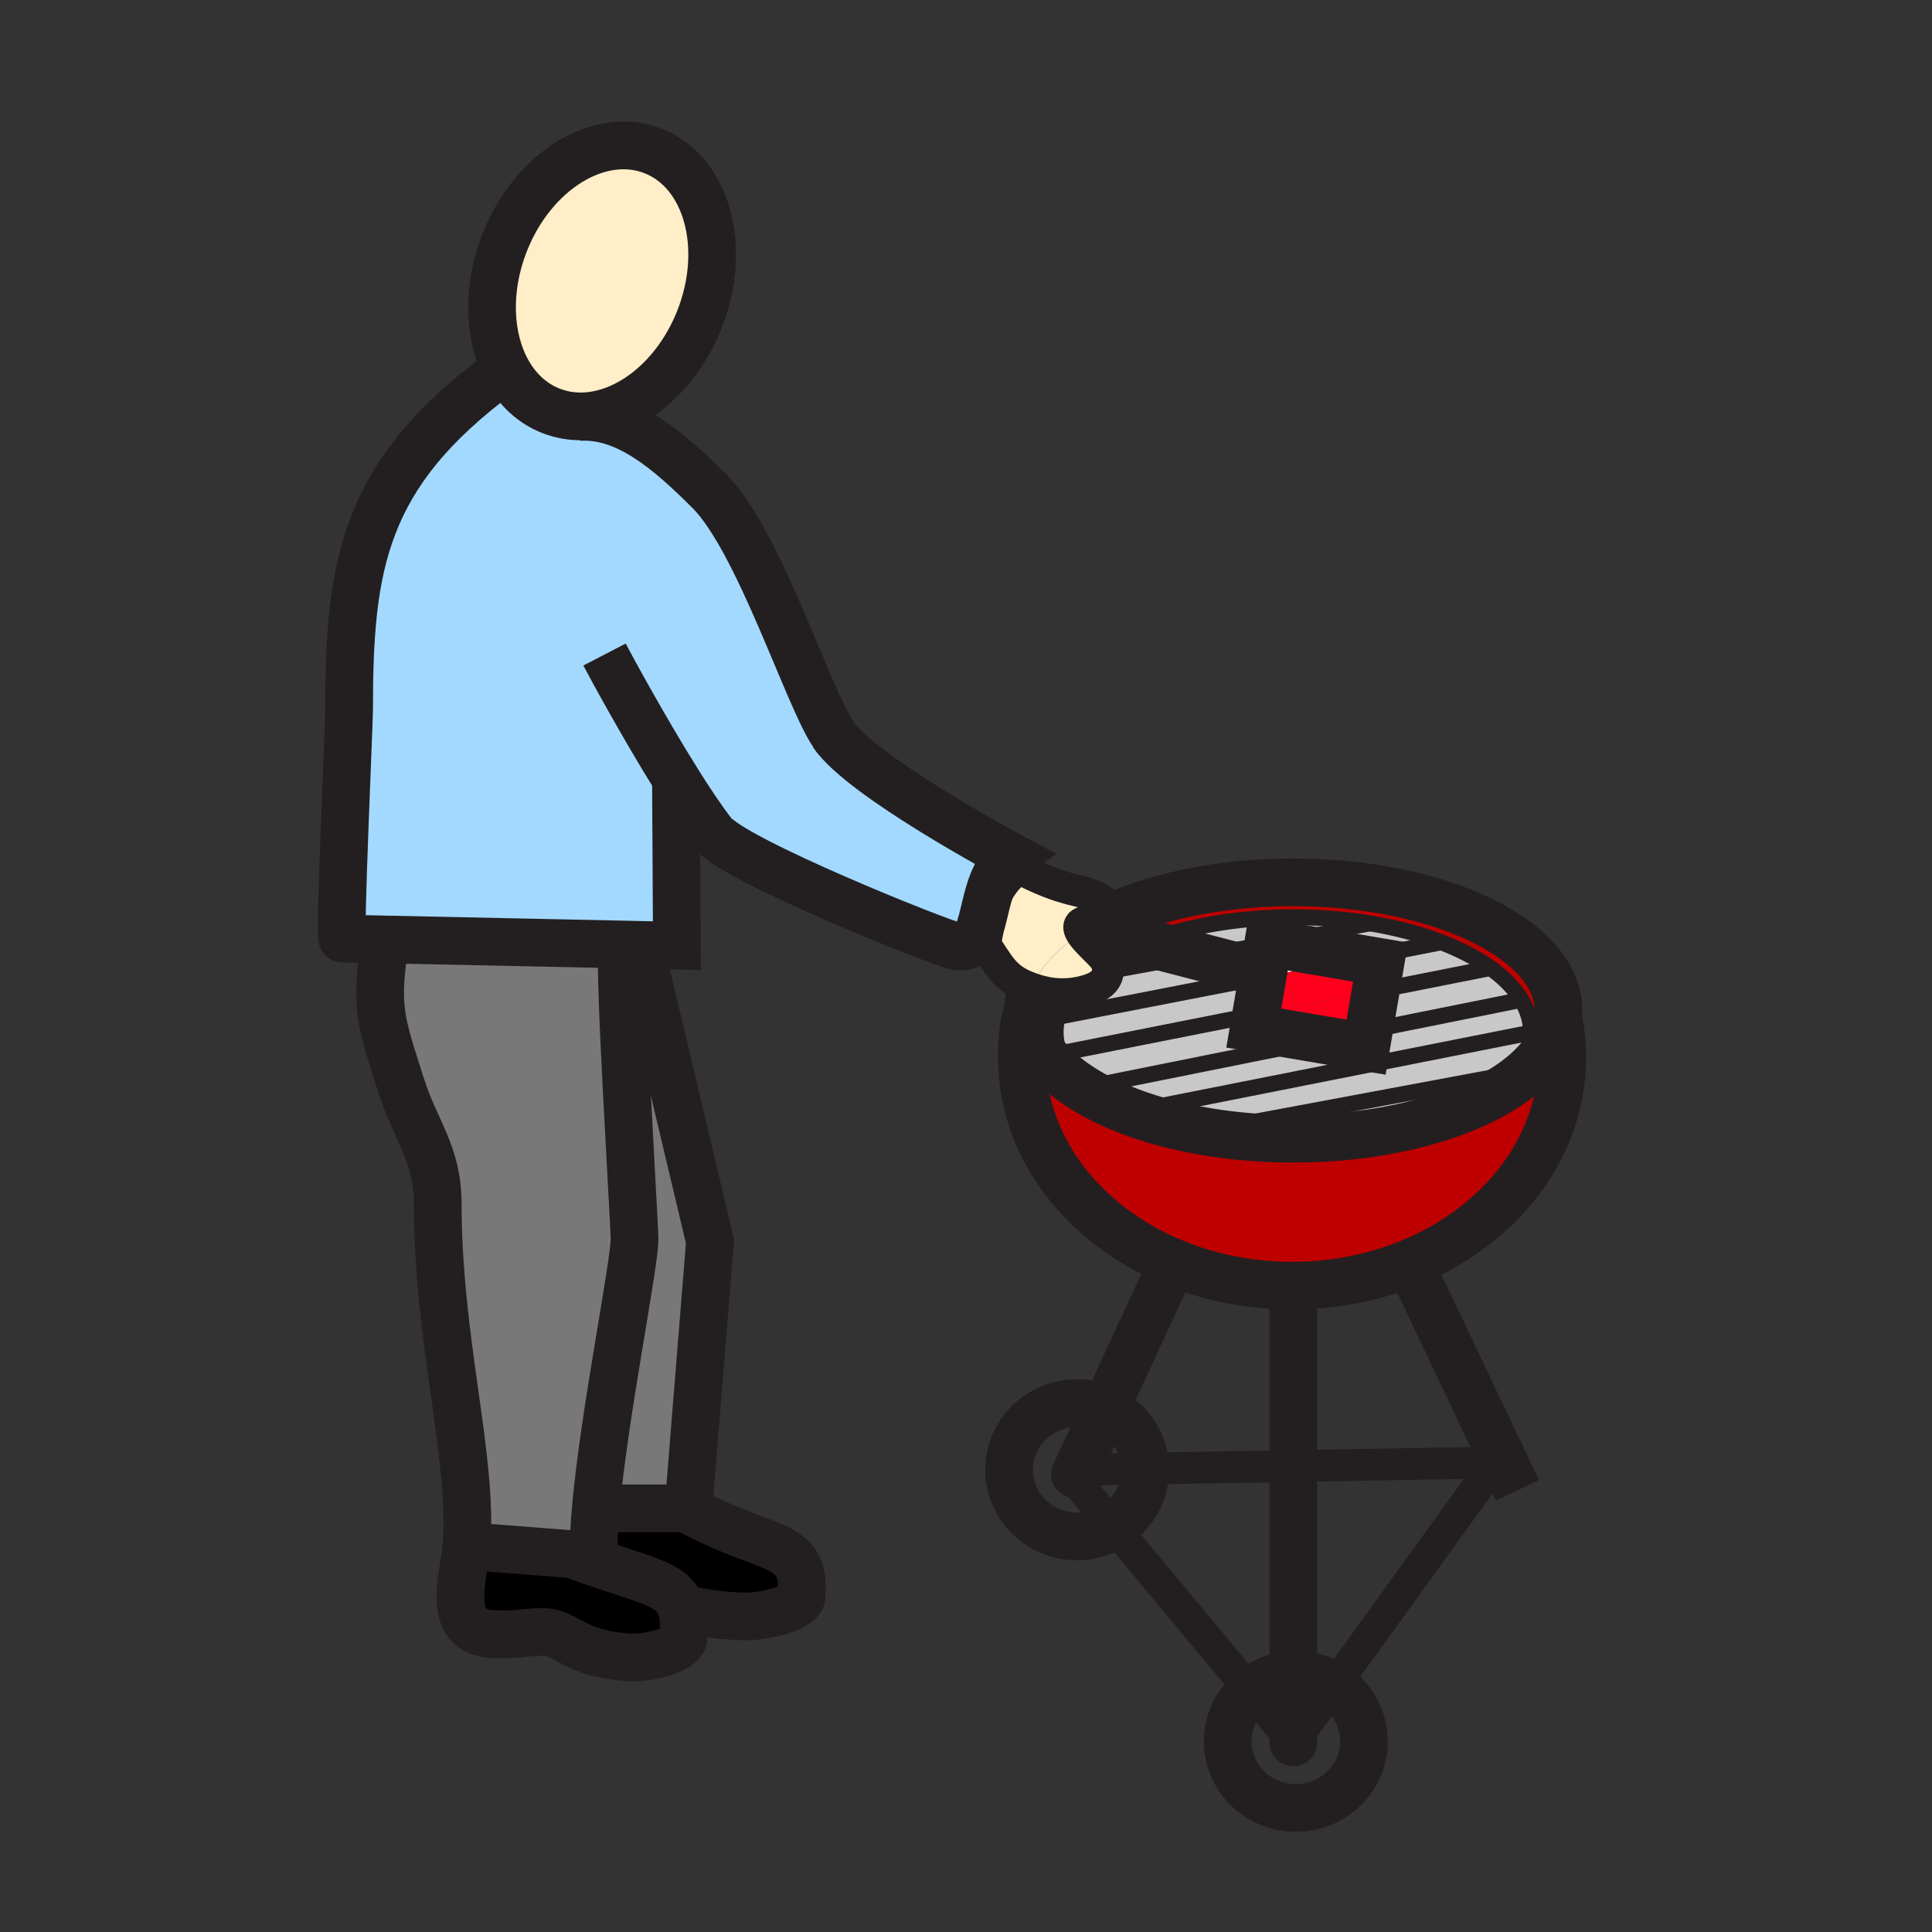 <?xml version="1.0" encoding="iso-8859-1"?>
<!-- Generator: Adobe Illustrator 12.0.1, SVG Export Plug-In . SVG Version: 6.00 Build 51448)  -->
<!DOCTYPE svg PUBLIC "-//W3C//DTD SVG 1.1//EN" "http://www.w3.org/Graphics/SVG/1.1/DTD/svg11.dtd">
<svg  version="1.1" id="Layer_1" xmlns="http://www.w3.org/2000/svg" xmlns:xlink="http://www.w3.org/1999/xlink" width="850.394" height="850.394"
	 viewBox="0 0 850.394 850.394" style="overflow:visible;enable-background:new 0 0 850.394 850.394;" xml:space="preserve">
<rect x="0" y="0" width="850.394" height="850.394" fill="#333333" stroke="none"/>
<g>
	<g id="XMLID_1_">
		<g>
			<path style="fill:#C8C8C8;" d="M555.99,428.37l-0.29,1.71l-90.13,17.53c0.949-3.5,2.649-6.891,5.01-10.12
				c1.46-0.11,2.92-0.32,4.39-0.62c5.95-1.2,12.061-3.53,12.641-8.91l39.21-7.16L555.99,428.37z"/>
			<path style="fill:#C8C8C8;" d="M555.7,430.08l-2.8,16.46l-83.4,16.53l-3.28,0.01c-1.04-2.85-1.569-5.78-1.569-8.771
				c0-2.27,0.31-4.51,0.92-6.699L555.7,430.08z"/>
			<path style="fill:#C8C8C8;" d="M475.3,476.56c-4.27-4.199-7.359-8.72-9.08-13.479l3.28-0.01l83.4-16.53l-1.021,5.979l30.32,5.16
				L476.36,478.95c-0.63-0.391-1.25-0.79-1.851-1.2L475.3,476.56z"/>
			<path style="fill:#C8C8C8;" d="M531.66,497.59l135.359-25.26c-1.67,2.11-3.619,4.15-5.819,6.11l0.5,0.8
				c-21.351,13.37-54.82,21.979-92.45,21.979c-13.19,0-25.87-1.06-37.69-3.02L531.66,497.59z"/>
			<path style="fill:#C8C8C8;" d="M672.5,454.77l1.35,0.021c-0.109,6.17-2.529,12.08-6.83,17.54L531.66,497.59l-0.101,0.61
				c-12.31-2.021-23.699-5.021-33.77-8.8L672.5,454.77z"/>
			<path style="fill:#C8C8C8;" d="M669.37,439.61c2.92,4.649,4.49,9.59,4.49,14.699c0,0.16,0,0.32-0.011,0.48l-1.35-0.021
				L497.79,489.4c-8.05-3.011-15.26-6.521-21.43-10.45L582.2,457.68l19.1,3.25l1.25-7.34l65.5-13.17L669.37,439.61z"/>
			<path style="fill:#C8C8C8;" d="M669.37,439.61l-1.32,0.81l-65.5,13.17l2.98-17.479l50.54-10.021
				C661.81,430.21,666.33,434.75,669.37,439.61z"/>
			<path style="fill:#C8C8C8;" d="M656.07,426.09l-50.54,10.021l2.149-12.62l-9.64-1.64l36.4-7.08v-0.01
				C642.79,417.98,650.09,421.8,656.07,426.09z"/>
			<path style="fill:#C8C8C8;" d="M634.44,414.76v0.01l-36.4,7.08l-39.79-6.78v-0.01l46.05-8.41
				C615.32,408.54,625.48,411.3,634.44,414.76z"/>
			<path style="fill:#C8C8C8;" d="M604.3,406.65l-46.05,8.41l-31.43,5.74l-22.96-5.96c17.909-6.95,40.649-11.1,65.39-11.1
				C581.55,403.74,593.35,404.77,604.3,406.65z"/>
			<path style="fill:#BE0000;" d="M476.36,478.95c6.17,3.93,13.38,7.439,21.43,10.45c10.07,3.779,21.46,6.779,33.77,8.8
				c11.82,1.96,24.5,3.02,37.69,3.02c37.63,0,71.1-8.609,92.45-21.979c13.979-8.75,22.76-19.54,24.1-31.29
				c1.21,5.72,1.84,11.62,1.84,17.649c0,39.761-27.43,74.131-67.21,90.351c-15.489,6.319-32.85,9.89-51.199,9.95
				c-0.16,0-0.33,0-0.49,0c-18.84,0-36.65-3.69-52.471-10.28c-39.359-16.34-66.439-50.51-66.439-90.021
				c0-4.779-0.061-14.22,2.7-20.81c0,12.3,8.149,23.69,21.979,32.96C475.11,478.16,475.73,478.56,476.36,478.95z"/>
			<path style="fill:#BE0000;" d="M485.62,405.43c2.34,0.04,5.66-0.22,5.77-1.95c0.011-0.22-0.02-0.45-0.09-0.69
				c20.66-8.97,47.99-14.43,77.95-14.43c64.46,0,116.73,25.26,116.73,56.43c0,1.06-0.061,2.12-0.181,3.16
				c-1.34,11.75-10.12,22.54-24.1,31.29l-0.5-0.8c2.2-1.96,4.149-4,5.819-6.11c4.301-5.46,6.721-11.37,6.83-17.54
				c0.011-0.16,0.011-0.32,0.011-0.48c0-5.109-1.57-10.05-4.49-14.699c-3.04-4.86-7.561-9.4-13.3-13.521
				c-5.98-4.29-13.28-8.11-21.63-11.33c-8.96-3.46-19.12-6.22-30.141-8.11c-10.95-1.88-22.75-2.91-35.05-2.91
				c-24.74,0-47.48,4.15-65.39,11.1l-24.12-6.26C481.62,407.49,483.58,406.44,485.62,405.43z"/>
			<path d="M245.27,719.55c-6.13-2.729-16.13,0-22.96-0.16c-4.66-0.13-9.86,0.24-13.96-2.529c-10.11-6.82-3.81-26.21-2.99-36.37
				l46.43,3.609c31.13,11.71,44.78,12.11,48.28,24.15c0.95,3.28,1.15,7.43,0.75,12.91c-0.37,5.04-15.72,8.97-23.99,8.359
				C257.99,728.14,253.12,723.08,245.27,719.55z"/>
			<path style="fill:#FFEEC8;" d="M287.56,66.48c23.69,9.34,32.79,42.51,20.33,74.08c-10.16,25.76-31.52,42.49-51.9,42.72
				c-4.61,0.04-9.16-0.75-13.53-2.47c-8.24-3.25-14.72-9.38-19.13-17.33c-8.27-14.9-9.31-36.16-1.19-56.75
				C234.6,75.16,263.89,57.14,287.56,66.48z"/>
			<polygon style="fill:#FF001C;" points="607.68,423.49 605.53,436.11 552.9,446.54 555.7,430.08 598.04,421.85 			"/>
			<polygon style="fill:#FF001C;" points="605.53,436.11 602.55,453.59 582.2,457.68 551.88,452.52 552.9,446.54 			"/>
			<polygon style="fill:#FFFFFF;" points="602.55,453.59 601.3,460.93 582.2,457.68 			"/>
			<polygon style="fill:#FFFFFF;" points="555.99,428.37 558.25,415.07 598.04,421.85 555.7,430.08 			"/>
			<path style="fill:#FFFFFF;" d="M491.3,402.79c0.07,0.24,0.101,0.47,0.09,0.69c-0.109,1.73-3.43,1.99-5.77,1.95
				C487.45,404.52,489.34,403.64,491.3,402.79z"/>
			<path style="fill:#FFEEC8;" d="M491.3,402.79c-1.96,0.85-3.85,1.73-5.68,2.64c-1.28-0.01-2.271-0.11-2.271-0.11
				c-8.76-0.4-9.449,2.15-7.33,5.52c-10.96,7.02-18.6,15.311-21.8,24.34c-1.04-0.37-2.08-0.779-3.12-1.22
				c-9.56-4.06-11.63-9.9-17.51-18.15c0,0,0,0,2.5-13.91c2.5-13.92,12.59-19.71,12.59-19.71c8.931,4.67,16.48,7.84,26.15,10.01
				c3.97,0.89,7.38,2.28,10.39,4.27C485.22,396.47,490.56,400.13,491.3,402.79z"/>
			<path style="fill:#FFFFFF;" d="M486.92,423.31c0.64,1.76,0.84,3.31,0.69,4.65l-9.811,1.79c2.67-2.32,5.7-4.53,9.061-6.59
				C486.88,423.21,486.9,423.26,486.92,423.31z"/>
			<path style="fill:#FFFFFF;" d="M477.8,429.75l9.811-1.79c-0.58,5.38-6.69,7.71-12.641,8.91c-1.47,0.3-2.93,0.51-4.39,0.62
				C472.54,434.79,474.96,432.2,477.8,429.75z"/>
			<path style="fill:#FFEEC8;" d="M486.86,423.16c-3.36,2.06-6.391,4.27-9.061,6.59c-2.84,2.45-5.26,5.04-7.22,7.74
				c-5.58,0.46-11.01-0.42-16.36-2.311c3.2-9.029,10.84-17.32,21.8-24.34C478.67,415.06,485.72,420.56,486.86,423.16z"/>
			<path style="fill:#A3D9FF;" d="M297.53,342.84l0.4,73.4c0,0-6.12-0.13-15.87-0.33c-2.44-0.06-5.1-0.11-7.96-0.18
				c-29.07-0.61-77.64-1.64-104.36-2.21c-11.58-0.24-19.06-0.4-19.07-0.4c-1.31-0.02,2.99-95.1,2.99-100.66
				c0-63.61,6.1-103.5,66.21-148.02l3.46-0.96c4.41,7.95,10.89,14.08,19.13,17.33c4.37,1.72,8.92,2.51,13.53,2.47v0.2
				c20.26-0.6,38.31,14.77,56.32,32.78c21.62,21.62,43.34,90.58,54.35,106.72l-0.08,0.06c12.75,19.01,78.56,54.07,78.56,54.07
				c-15.689,11.22-8.46,42.5-24.34,39.37c-7.11-1.4-98.68-38.14-106.96-49.82l-0.09,0.07C308.96,360.6,303.28,352.06,297.53,342.84z
				"/>
			<path d="M301.97,663.92c36.2,20.08,52.73,13.25,50.86,38.82c-0.38,5.06-16.09,8.76-24.38,8.76c-8.44,0-20.68-1.58-26.64-3.44
				l-1.74,0.19c-3.5-12.04-17.15-12.44-48.28-24.15l4.21,0.33l5.29-2.529c0.02-5.221,0.37-11.32,0.96-17.98h0.01H301.97z"/>
			<path style="fill:#787878;" d="M282,418l30.51,128.41l-9.48,117.51h-1.06h-39.71h-0.01c3.77-42.439,17.28-107.97,17.05-118.979
				c-0.19-9.101-7.13-121.07-5.3-124.94l0.1-4.27c2.86,0.07,5.52,0.12,7.96,0.18L282,418z"/>
			<path style="fill:#787878;" d="M251.79,684.1l-46.43-3.609c2.9-39.391-12.6-89.32-12.68-150.49
				c-0.03-22.54-9.72-31.87-16.24-52.58c-8.55-27.12-11.79-33.78-6.7-63.88v-0.02c26.72,0.57,75.29,1.6,104.36,2.21L274,420
				c-1.83,3.87,5.11,115.84,5.3,124.94c0.23,11.01-13.28,76.54-17.05,118.979c-0.59,6.66-0.94,12.76-0.96,17.98L256,684.43
				L251.79,684.1z"/>
		</g>
		<g>
			<path style="fill:none;stroke:#231F20;stroke-width:21;" d="M476.02,410.84c1.2-0.77,2.44-1.53,3.721-2.26
				c1.88-1.09,3.84-2.14,5.88-3.15"/>
			<path style="fill:none;stroke:#231F20;stroke-width:21;" d="M491.3,402.79c20.66-8.97,47.99-14.43,77.95-14.43
				c64.46,0,116.73,25.26,116.73,56.43c0,1.06-0.061,2.12-0.181,3.16c-1.34,11.75-10.12,22.54-24.1,31.29
				c-21.351,13.37-54.82,21.979-92.45,21.979c-13.19,0-25.87-1.06-37.69-3.02c-12.31-2.021-23.699-5.021-33.77-8.8
				c-8.05-3.011-15.26-6.521-21.43-10.45c-0.63-0.391-1.25-0.79-1.851-1.2c-13.83-9.27-21.979-20.66-21.979-32.96
				c0-3.28,0.58-6.49,1.689-9.61"/>
			<path style="fill:none;stroke:#231F20;stroke-width:7;" d="M486.86,423.16c4.989-3.09,10.689-5.88,17-8.32
				c17.909-6.95,40.649-11.1,65.39-11.1c12.3,0,24.1,1.03,35.05,2.91c11.021,1.89,21.181,4.65,30.141,8.11
				c8.35,3.22,15.649,7.04,21.63,11.33c5.739,4.12,10.26,8.66,13.3,13.521c2.92,4.649,4.49,9.59,4.49,14.699
				c0,0.16,0,0.32-0.011,0.48c-0.109,6.17-2.529,12.08-6.83,17.54c-1.67,2.11-3.619,4.15-5.819,6.11"/>
			<path style="fill:none;stroke:#231F20;stroke-width:7;" d="M475.3,476.56c-4.27-4.199-7.359-8.72-9.08-13.479
				c-1.04-2.85-1.569-5.78-1.569-8.771c0-2.27,0.31-4.51,0.92-6.699c0.949-3.5,2.649-6.891,5.01-10.12"/>
			<polyline style="fill:none;stroke:#231F20;stroke-width:6.096;" points="487.61,427.96 526.82,420.8 558.25,415.06 
				604.3,406.65 604.33,406.65 			"/>
			<polyline style="fill:none;stroke:#231F20;stroke-width:7;" points="531.66,497.59 667.02,472.33 667.92,472.16 			"/>
			<line style="fill:none;stroke:#231F20;stroke-width:7;" x1="598.04" y1="421.85" x2="634.44" y2="414.77"/>
			<polyline style="fill:none;stroke:#231F20;stroke-width:7;" points="465.26,447.67 465.57,447.61 555.7,430.08 			"/>
			<line style="fill:none;stroke:#231F20;stroke-width:7;" x1="605.53" y1="436.11" x2="656.07" y2="426.09"/>
			<line style="fill:none;stroke:#231F20;stroke-width:7;" x1="469.5" y1="463.07" x2="552.9" y2="446.54"/>
			<polyline style="fill:none;stroke:#231F20;stroke-width:7;" points="493.26,490.3 497.79,489.4 672.5,454.77 			"/>
			<line style="fill:none;stroke:#231F20;stroke-width:7;" x1="602.55" y1="453.59" x2="668.05" y2="440.42"/>
			<polyline style="fill:none;stroke:#231F20;stroke-width:7;" points="474.84,479.26 476.36,478.95 582.2,457.68 			"/>
			<path style="fill:none;stroke:#231F20;stroke-width:21;" d="M685.8,447.95c1.21,5.72,1.84,11.62,1.84,17.649
				c0,39.761-27.43,74.131-67.21,90.351c-15.489,6.319-32.85,9.89-51.199,9.95c-0.16,0-0.33,0-0.49,0
				c-18.84,0-36.65-3.69-52.471-10.28c-39.359-16.34-66.439-50.51-66.439-90.021c0-4.779-0.061-14.22,2.7-20.81"/>
			<polyline style="fill:none;stroke:#231F20;stroke-width:21;stroke-linecap:round;" points="516.27,555.62 486.45,620.16 
				474.08,646.92 473.17,648.89 			"/>
			<path style="fill:none;stroke:#231F20;stroke-width:21;" d="M504.11,646.42c0.01,0.17,0.01,0.34,0.01,0.51
				c0,10.471-5.61,19.67-14.05,24.851c-4.62,2.85-10.08,4.489-15.94,4.489c-16.56,0-29.99-13.14-29.99-29.34
				c0-16.21,13.431-29.35,29.99-29.35c4.39,0,8.561,0.92,12.32,2.58C496.72,624.69,503.91,634.72,504.11,646.42z"/>
			<path style="fill:none;stroke:#231F20;stroke-width:21;" d="M587.15,742.12c7.97,5.28,13.21,14.2,13.21,24.33
				c0,16.21-13.41,29.35-29.98,29.35c-16.56,0-29.99-13.14-29.99-29.35c0-8.76,3.931-16.63,10.16-22
				c5.021-4.34,11.54-7.061,18.7-7.311c0.37-0.02,0.75-0.029,1.13-0.029C576.59,737.11,582.36,738.96,587.15,742.12z"/>
			<polyline style="fill:none;stroke:#231F20;stroke-width:21;stroke-linecap:round;" points="569.25,766.92 569.25,737.14 
				569.25,645.29 569.25,568.29 			"/>
			<polyline style="fill:none;stroke:#231F20;stroke-width:21;" points="620.43,555.94 620.43,555.95 661.38,642.22 667.92,655.99 
							"/>
			<polyline style="fill:none;stroke:#231F20;stroke-width:14;" points="473.17,651.48 490.07,671.78 550.55,744.45 569.25,766.92 
							"/>
			<polyline style="fill:none;stroke:#231F20;stroke-width:14;" points="474.13,646.94 504.11,646.42 569.25,645.29 658.18,643.74 
							"/>
			<polyline style="fill:none;stroke:#231F20;stroke-width:14;" points="658.18,643.74 587.15,742.12 569.25,766.92 			"/>
			<path style="fill:none;stroke:#231F20;stroke-width:21;" d="M274,420c-1.83,3.87,5.11,115.84,5.3,124.94
				c0.23,11.01-13.28,76.54-17.05,118.979c-0.59,6.66-0.94,12.76-0.96,17.98L256,684.43l-4.21-0.33l-46.43-3.609
				c2.9-39.391-12.6-89.32-12.68-150.49c-0.03-22.54-9.72-31.87-16.24-52.58c-8.55-27.12-11.79-33.78-6.7-63.88"/>
			<path style="fill:none;stroke:#231F20;stroke-width:21;" d="M223.33,163.48c-8.27-14.9-9.31-36.16-1.19-56.75
				c12.46-31.57,41.75-49.59,65.42-40.25c23.69,9.34,32.79,42.51,20.33,74.08c-10.16,25.76-31.52,42.49-51.9,42.72
				c-4.61,0.04-9.16-0.75-13.53-2.47C234.22,177.56,227.74,171.43,223.33,163.48z"/>
			<path style="fill:none;stroke:#231F20;stroke-width:21;" d="M297.53,342.84l0.4,73.4c0,0-6.12-0.13-15.87-0.33
				c-2.44-0.06-5.1-0.11-7.96-0.18c-29.07-0.61-77.64-1.64-104.36-2.21c-11.58-0.24-19.06-0.4-19.07-0.4
				c-1.31-0.02,2.99-95.1,2.99-100.66c0-63.61,6.1-103.5,66.21-148.02"/>
			<path style="fill:none;stroke:#231F20;stroke-width:21;" d="M205.36,680.49c-0.82,10.16-7.12,29.55,2.99,36.37
				c4.1,2.77,9.3,2.399,13.96,2.529c6.83,0.16,16.83-2.569,22.96,0.16c7.85,3.53,12.72,8.59,31.56,9.97
				c8.27,0.61,23.62-3.319,23.99-8.359c0.4-5.48,0.2-9.63-0.75-12.91c-3.5-12.04-17.15-12.44-48.28-24.15
				c-0.02,0-0.04-0.01-0.06-0.02"/>
			<path style="fill:none;stroke:#231F20;stroke-width:21;" d="M301.81,708.06c5.96,1.86,18.2,3.44,26.64,3.44
				c8.29,0,24-3.7,24.38-8.76c1.87-25.57-14.66-18.74-50.86-38.82"/>
			<polyline style="fill:none;stroke:#231F20;stroke-width:21;" points="282,418 312.51,546.41 303.03,663.92 301.97,663.92 
				262.26,663.92 			"/>
			<path style="fill:none;stroke:#231F20;stroke-width:21;" d="M313.84,366.66c8.28,11.68,99.85,48.42,106.96,49.82
				c15.88,3.13,8.65-28.15,24.34-39.37c0,0-65.81-35.06-78.56-54.07"/>
			<path style="fill:none;stroke:#231F20;stroke-width:14;" d="M491.3,402.79c-0.74-2.66-6.08-6.32-6.08-6.32
				c-3.01-1.99-6.42-3.38-10.39-4.27c-9.67-2.17-17.22-5.34-26.15-10.01c0,0-10.09,5.79-12.59,19.71c-2.5,13.91-2.5,13.91-2.5,13.91
				c5.88,8.25,7.95,14.09,17.51,18.15c1.04,0.44,2.08,0.85,3.12,1.22c5.351,1.891,10.78,2.771,16.36,2.311
				c1.46-0.11,2.92-0.32,4.39-0.62c5.95-1.2,12.061-3.53,12.641-8.91c0.149-1.34-0.051-2.89-0.69-4.65
				c-0.02-0.05-0.04-0.1-0.06-0.15c-1.141-2.6-8.19-8.1-10.841-12.32c-2.119-3.37-1.43-5.92,7.33-5.52c0,0,0.99,0.1,2.271,0.11
				c2.34,0.04,5.66-0.22,5.77-1.95C491.4,403.26,491.37,403.03,491.3,402.79z"/>
			<path style="fill:none;stroke:#231F20;stroke-width:21;" d="M368.54,325.31c-0.59-0.57-1.21-1.35-1.88-2.33
				c-11.01-16.14-32.73-85.1-54.35-106.72c-18.01-18.01-36.06-33.38-56.32-32.78c-0.38,0.01-0.77,0.03-1.15,0.05"/>
			<path style="fill:none;stroke:#231F20;stroke-width:21;" d="M266.09,288.1c2.88,5.55,17.38,32.18,31.44,54.73v0.01
				c5.75,9.22,11.43,17.76,16.22,23.89c0.44,0.58,0.89,1.14,1.32,1.67"/>
			<polyline style="fill:none;stroke:#231F20;stroke-width:21;" points="478.66,408.3 479.74,408.58 503.86,414.84 526.82,420.8 
				555.99,428.37 			"/>
			<polygon style="fill:none;stroke:#231F20;stroke-width:21;" points="602.55,453.59 601.3,460.93 582.2,457.68 551.88,452.52 
				552.9,446.54 555.7,430.08 555.99,428.37 558.25,415.07 598.04,421.85 607.68,423.49 605.53,436.11 			"/>
		</g>
	</g>
</g>
<rect style="fill:none;" width="850.394" height="850.394"/>
</svg>
